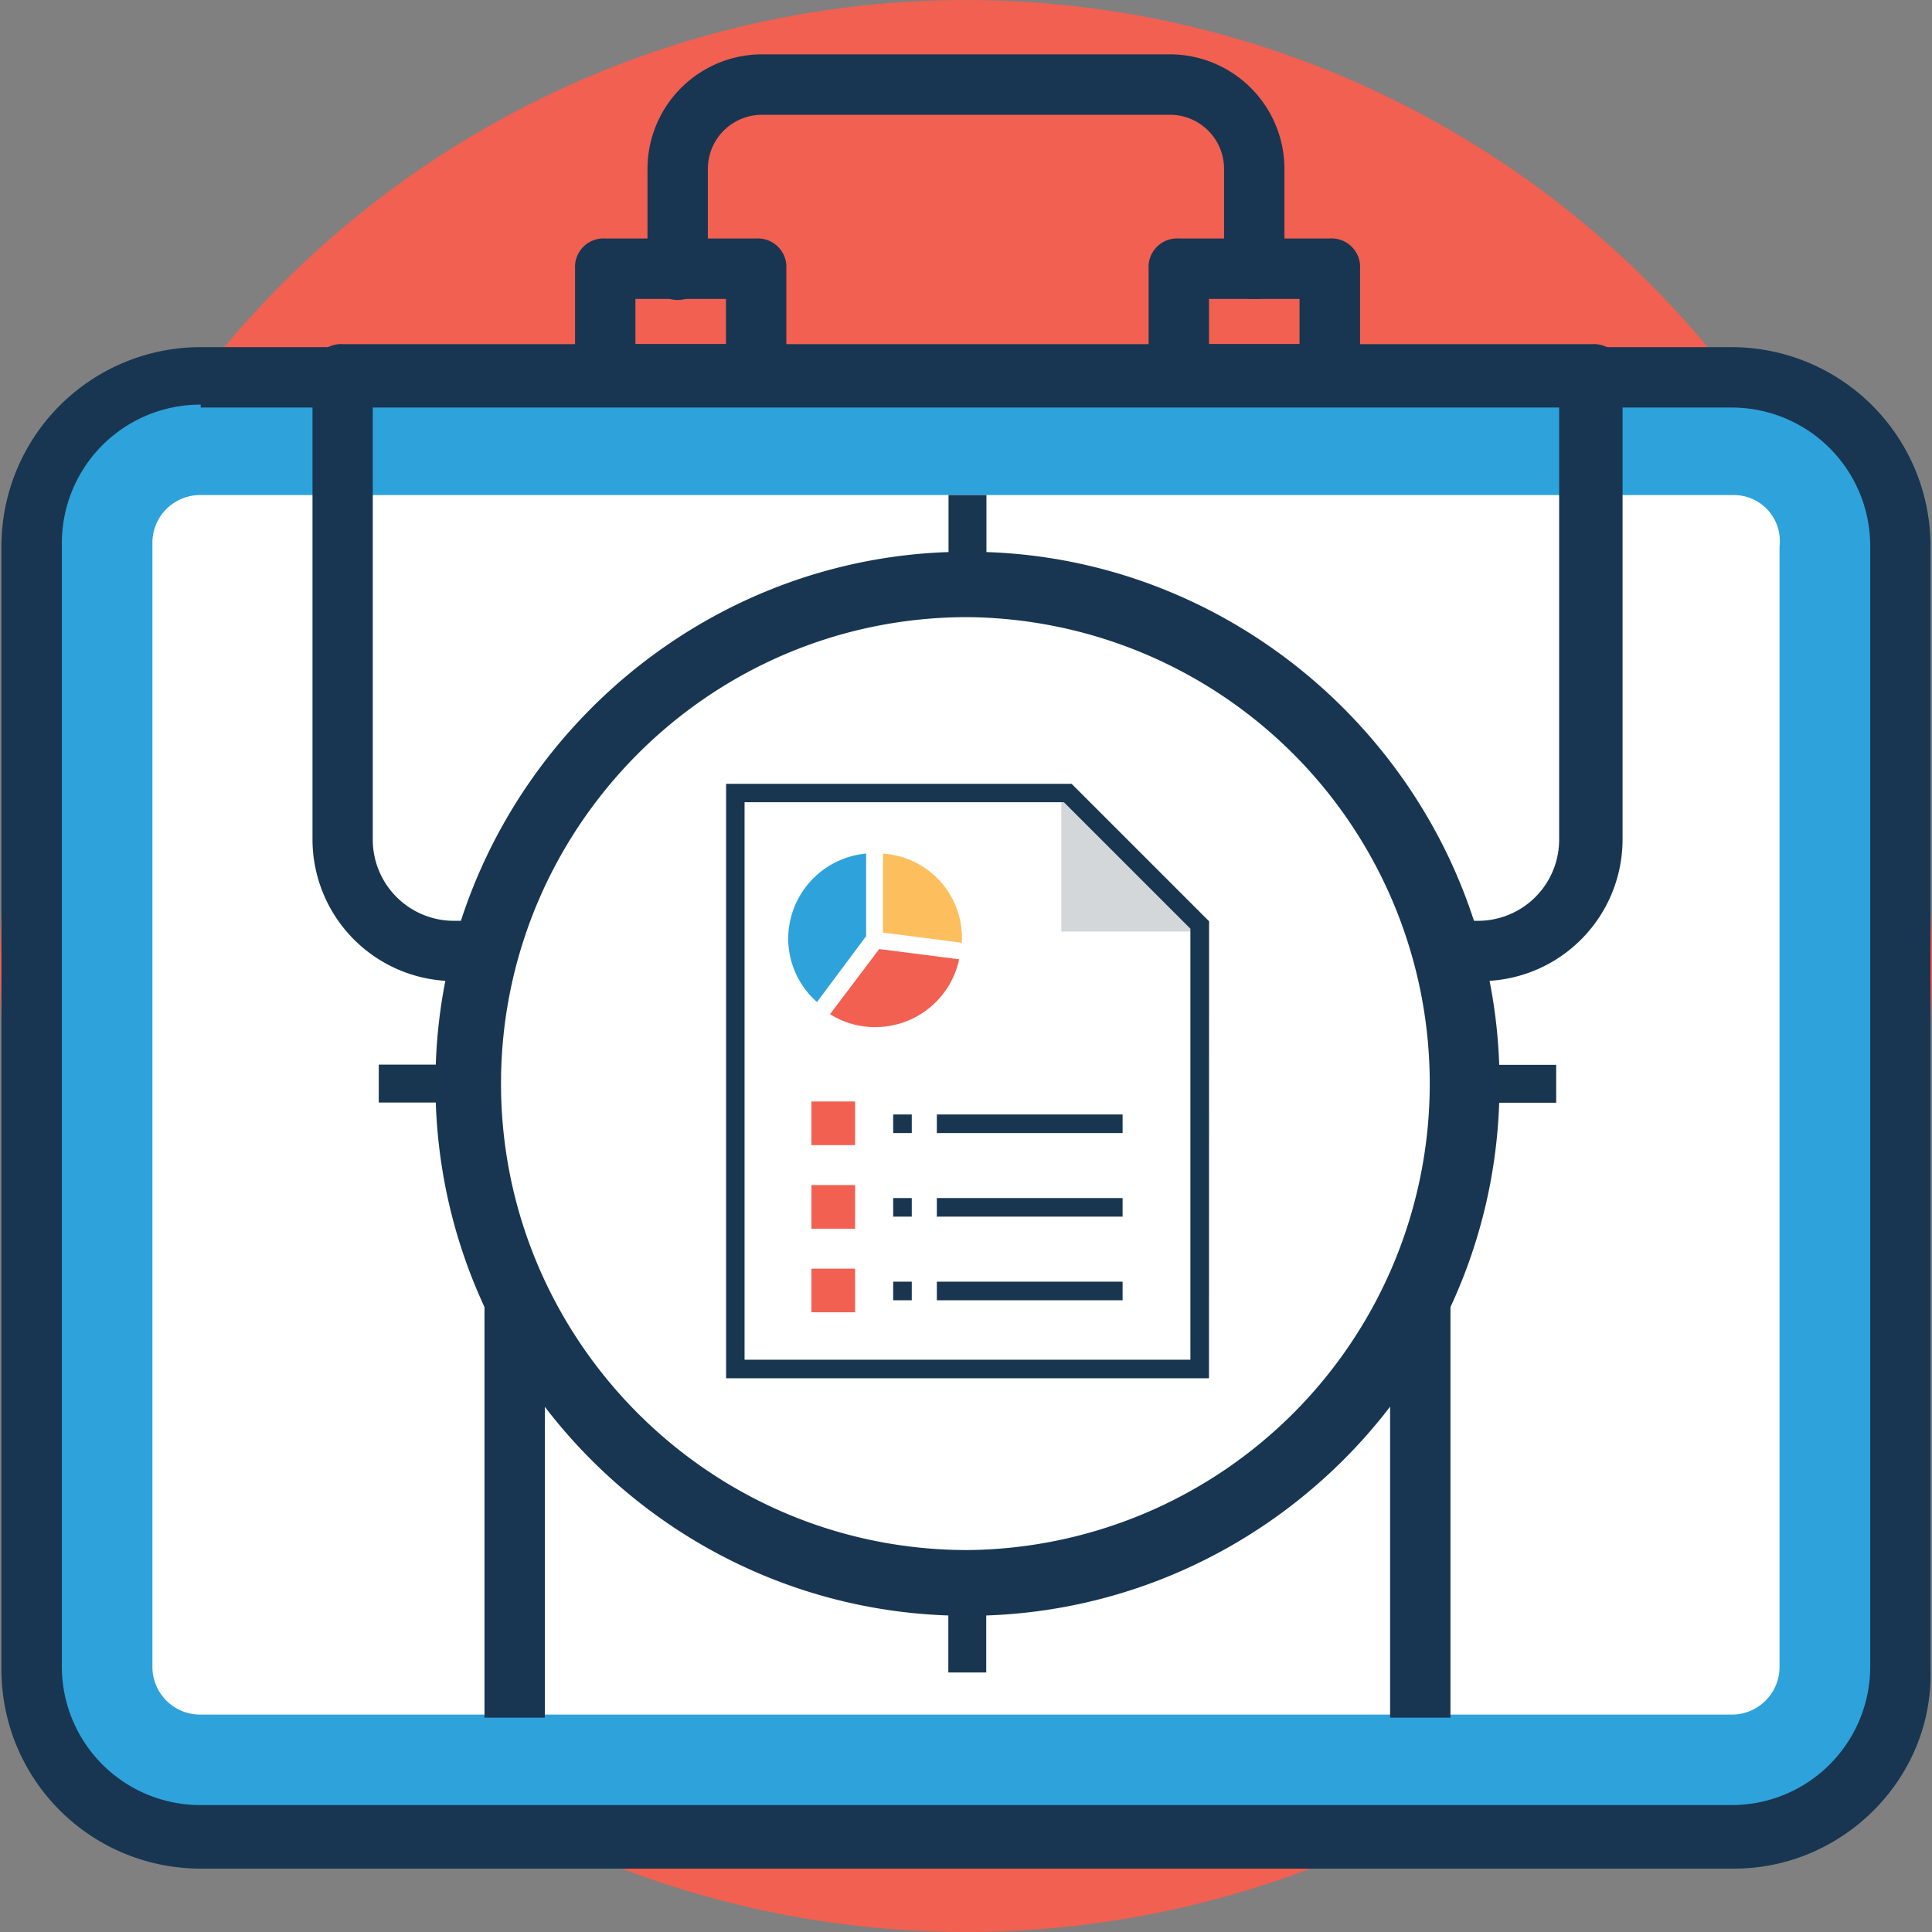 <svg xmlns="http://www.w3.org/2000/svg" viewBox="0 0 504.12 504.12"><rect x="0" y="0" width="504.12" height="504.12" fill="#808080" stroke="none"/><defs><style>.cls-1{fill:#f16051;}.cls-2{fill:#2ea2db;}.cls-3{fill:#183651;}.cls-4{fill:#fff;}.cls-5{fill:#d3d7da;}.cls-6{fill:#193651;}.cls-7{fill:#fdbf5e;}</style></defs><title>Диверсификационный</title><g id="Layer_2" data-name="Layer 2"><g id="Capa_1" data-name="Capa 1"><circle class="cls-1" cx="252.06" cy="252.06" r="252.06"/><path class="cls-2" d="M452.52,97.67H52.37A44,44,0,0,0,8.26,141.79v293a44,44,0,0,0,44.11,44.11H451.73a44,44,0,0,0,44.11-44.11V142.57A43.09,43.09,0,0,0,452.52,97.67Z"/><path class="cls-3" d="M452.52,487.58H52.37a51.94,51.94,0,0,1-52-52v-293a52,52,0,0,1,52-52H451.73a51.94,51.94,0,0,1,52,52v293C504.51,464,480.88,487.58,452.52,487.58Zm-400.15-382a36.13,36.13,0,0,0-36.23,36.24v293A36.13,36.13,0,0,0,52.37,471H451.73A36.14,36.14,0,0,0,488,434.81V142.57a36.14,36.14,0,0,0-36.24-36.23H52.37Z"/><path class="cls-4" d="M452.52,129.18H52.37a12.44,12.44,0,0,0-12.6,12.61v293a12.44,12.44,0,0,0,12.6,12.6H451.73a12.44,12.44,0,0,0,12.61-12.6V142.57A12,12,0,0,0,452.52,129.18Z"/><path class="cls-3" d="M386.35,256H118.54a37,37,0,0,1-37-37V97.67a7.44,7.44,0,0,1,7.87-7.87H415.5a7.45,7.45,0,0,1,7.88,7.87V219A37,37,0,0,1,386.35,256ZM97.27,105.55V219a21.18,21.18,0,0,0,21.27,21.27h267A21.18,21.18,0,0,0,406.83,219V105.55Z"/><rect class="cls-3" x="205.18" y="153.6" width="15.75" height="15.75"/><rect class="cls-3" x="244.57" y="153.6" width="15.75" height="15.75"/><rect class="cls-3" x="283.95" y="153.6" width="15.75" height="15.75"/><rect class="cls-3" x="362.72" y="248.12" width="15.75" height="200.07"/><rect class="cls-3" x="126.42" y="248.12" width="15.75" height="200.07"/><path class="cls-3" d="M327.28,78a7.44,7.44,0,0,1-7.88-7.87v-26a14.12,14.12,0,0,0-14.18-14.18H198.88A14.13,14.13,0,0,0,184.7,44.11v26a7.88,7.88,0,1,1-15.75,0v-26a29.92,29.92,0,0,1,29.93-29.93H305.22a29.92,29.92,0,0,1,29.93,29.93v26A7.44,7.44,0,0,1,327.28,78Z"/><path class="cls-3" d="M347,105.55H307.58a7.44,7.44,0,0,1-7.87-7.88V70.11a7.44,7.44,0,0,1,7.87-7.88H347a7.44,7.44,0,0,1,7.88,7.88V97.67A7.44,7.44,0,0,1,347,105.55ZM315.46,89.8h23.63V78H315.46Z"/><path class="cls-3" d="M197.31,105.55H157.92a7.44,7.44,0,0,1-7.87-7.88V70.11a7.44,7.44,0,0,1,7.87-7.88h39.39a7.44,7.44,0,0,1,7.87,7.88V97.67A7.89,7.89,0,0,1,197.31,105.55ZM165.8,89.8h23.63V78H165.8Z"/><path class="cls-5" d="M252.42,411.12A128.35,128.35,0,1,1,380.77,282.77,128.38,128.38,0,0,1,252.42,411.12Z"/><path class="cls-6" d="M391.19,277.79c-2.49-72.33-61.46-131.3-133.8-133.74V129.18H247.5v14.87c-72.39,2.44-131.36,61.41-133.79,133.74H98.83v9.9h14.88c2.43,72.39,60.93,131.36,133.74,133.84V436.4h9.89V421.53c72.39-2.48,131.36-61,133.85-133.79h14.87v-9.9H391.19v0ZM247.45,154v29.74a100.43,100.43,0,0,0-94.16,94.15H123.6C126.09,210.9,180.55,156.44,247.45,154ZM247,411.12c-66.38-2-120.89-56.48-123.38-123.38h29.75A98.72,98.72,0,0,0,247,381.37Zm.47-63.94v24.3c-45.08-2.49-81.25-38.66-84.26-83.74H188v-9.9H163.19a89,89,0,0,1,84.26-83.73v24.3h9.89v-24.3a88.9,88.9,0,0,1,83.74,83.73h-24.3v9.9h24.3a88.91,88.91,0,0,1-83.74,83.74v-24.3Zm9.94,64.4V381.84A98.74,98.74,0,0,0,351,288.21h29.74C378.75,354.64,324.29,409.1,257.39,411.58Zm94.16-133.79c-3-50.52-43.58-91.2-94.16-93.63V154c66.9,2.49,121.41,57,123.9,123.89H351.55v0Z"/><circle class="cls-4" cx="252.45" cy="282.74" r="122.88"/><path class="cls-3" d="M252.45,421.13c-76.7,0-138.39-62.53-138.39-138.39,0-76.7,62.52-138.39,138.39-138.39,76.69,0,138.38,62.53,138.38,138.39A138,138,0,0,1,252.45,421.13Zm0-260.1c-67.53,0-121.72,55-121.72,121.71s54.19,121.72,121.72,121.72a121.72,121.72,0,0,0,0-243.43Z"/><polygon class="cls-5" points="276.93 243.06 313.04 243.06 276.93 206.94 276.93 243.06"/><path class="cls-6" d="M315.46,359.63h-126V204.52h90.16l35.87,35.87Zm-121.18-4.84H310.61V242.33l-33-33H194.28Z"/><path class="cls-1" d="M216.58,264.63A21.93,21.93,0,0,0,228.45,268a22.35,22.35,0,0,0,21.82-17.69l-20.85-2.67Z"/><path class="cls-7" d="M251,246v-1.21a22,22,0,0,0-20.6-22.05v20.6Z"/><path class="cls-2" d="M226.27,222.7a22.38,22.38,0,0,0-20.6,22.05,22.15,22.15,0,0,0,7.51,16.72L226,244.27V222.7Z"/><rect class="cls-6" x="233.06" y="334.43" width="4.85" height="4.85"/><rect class="cls-1" x="211.73" y="331.03" width="11.39" height="11.39"/><rect class="cls-6" x="233.06" y="312.61" width="4.85" height="4.85"/><rect class="cls-1" x="211.73" y="309.22" width="11.39" height="11.39"/><rect class="cls-6" x="233.06" y="290.8" width="4.85" height="4.85"/><rect class="cls-6" x="244.45" y="334.43" width="48.47" height="4.85"/><rect class="cls-6" x="244.45" y="312.61" width="48.47" height="4.85"/><rect class="cls-6" x="244.45" y="290.8" width="48.47" height="4.85"/><rect class="cls-1" x="211.73" y="287.41" width="11.39" height="11.39"/></g></g></svg>